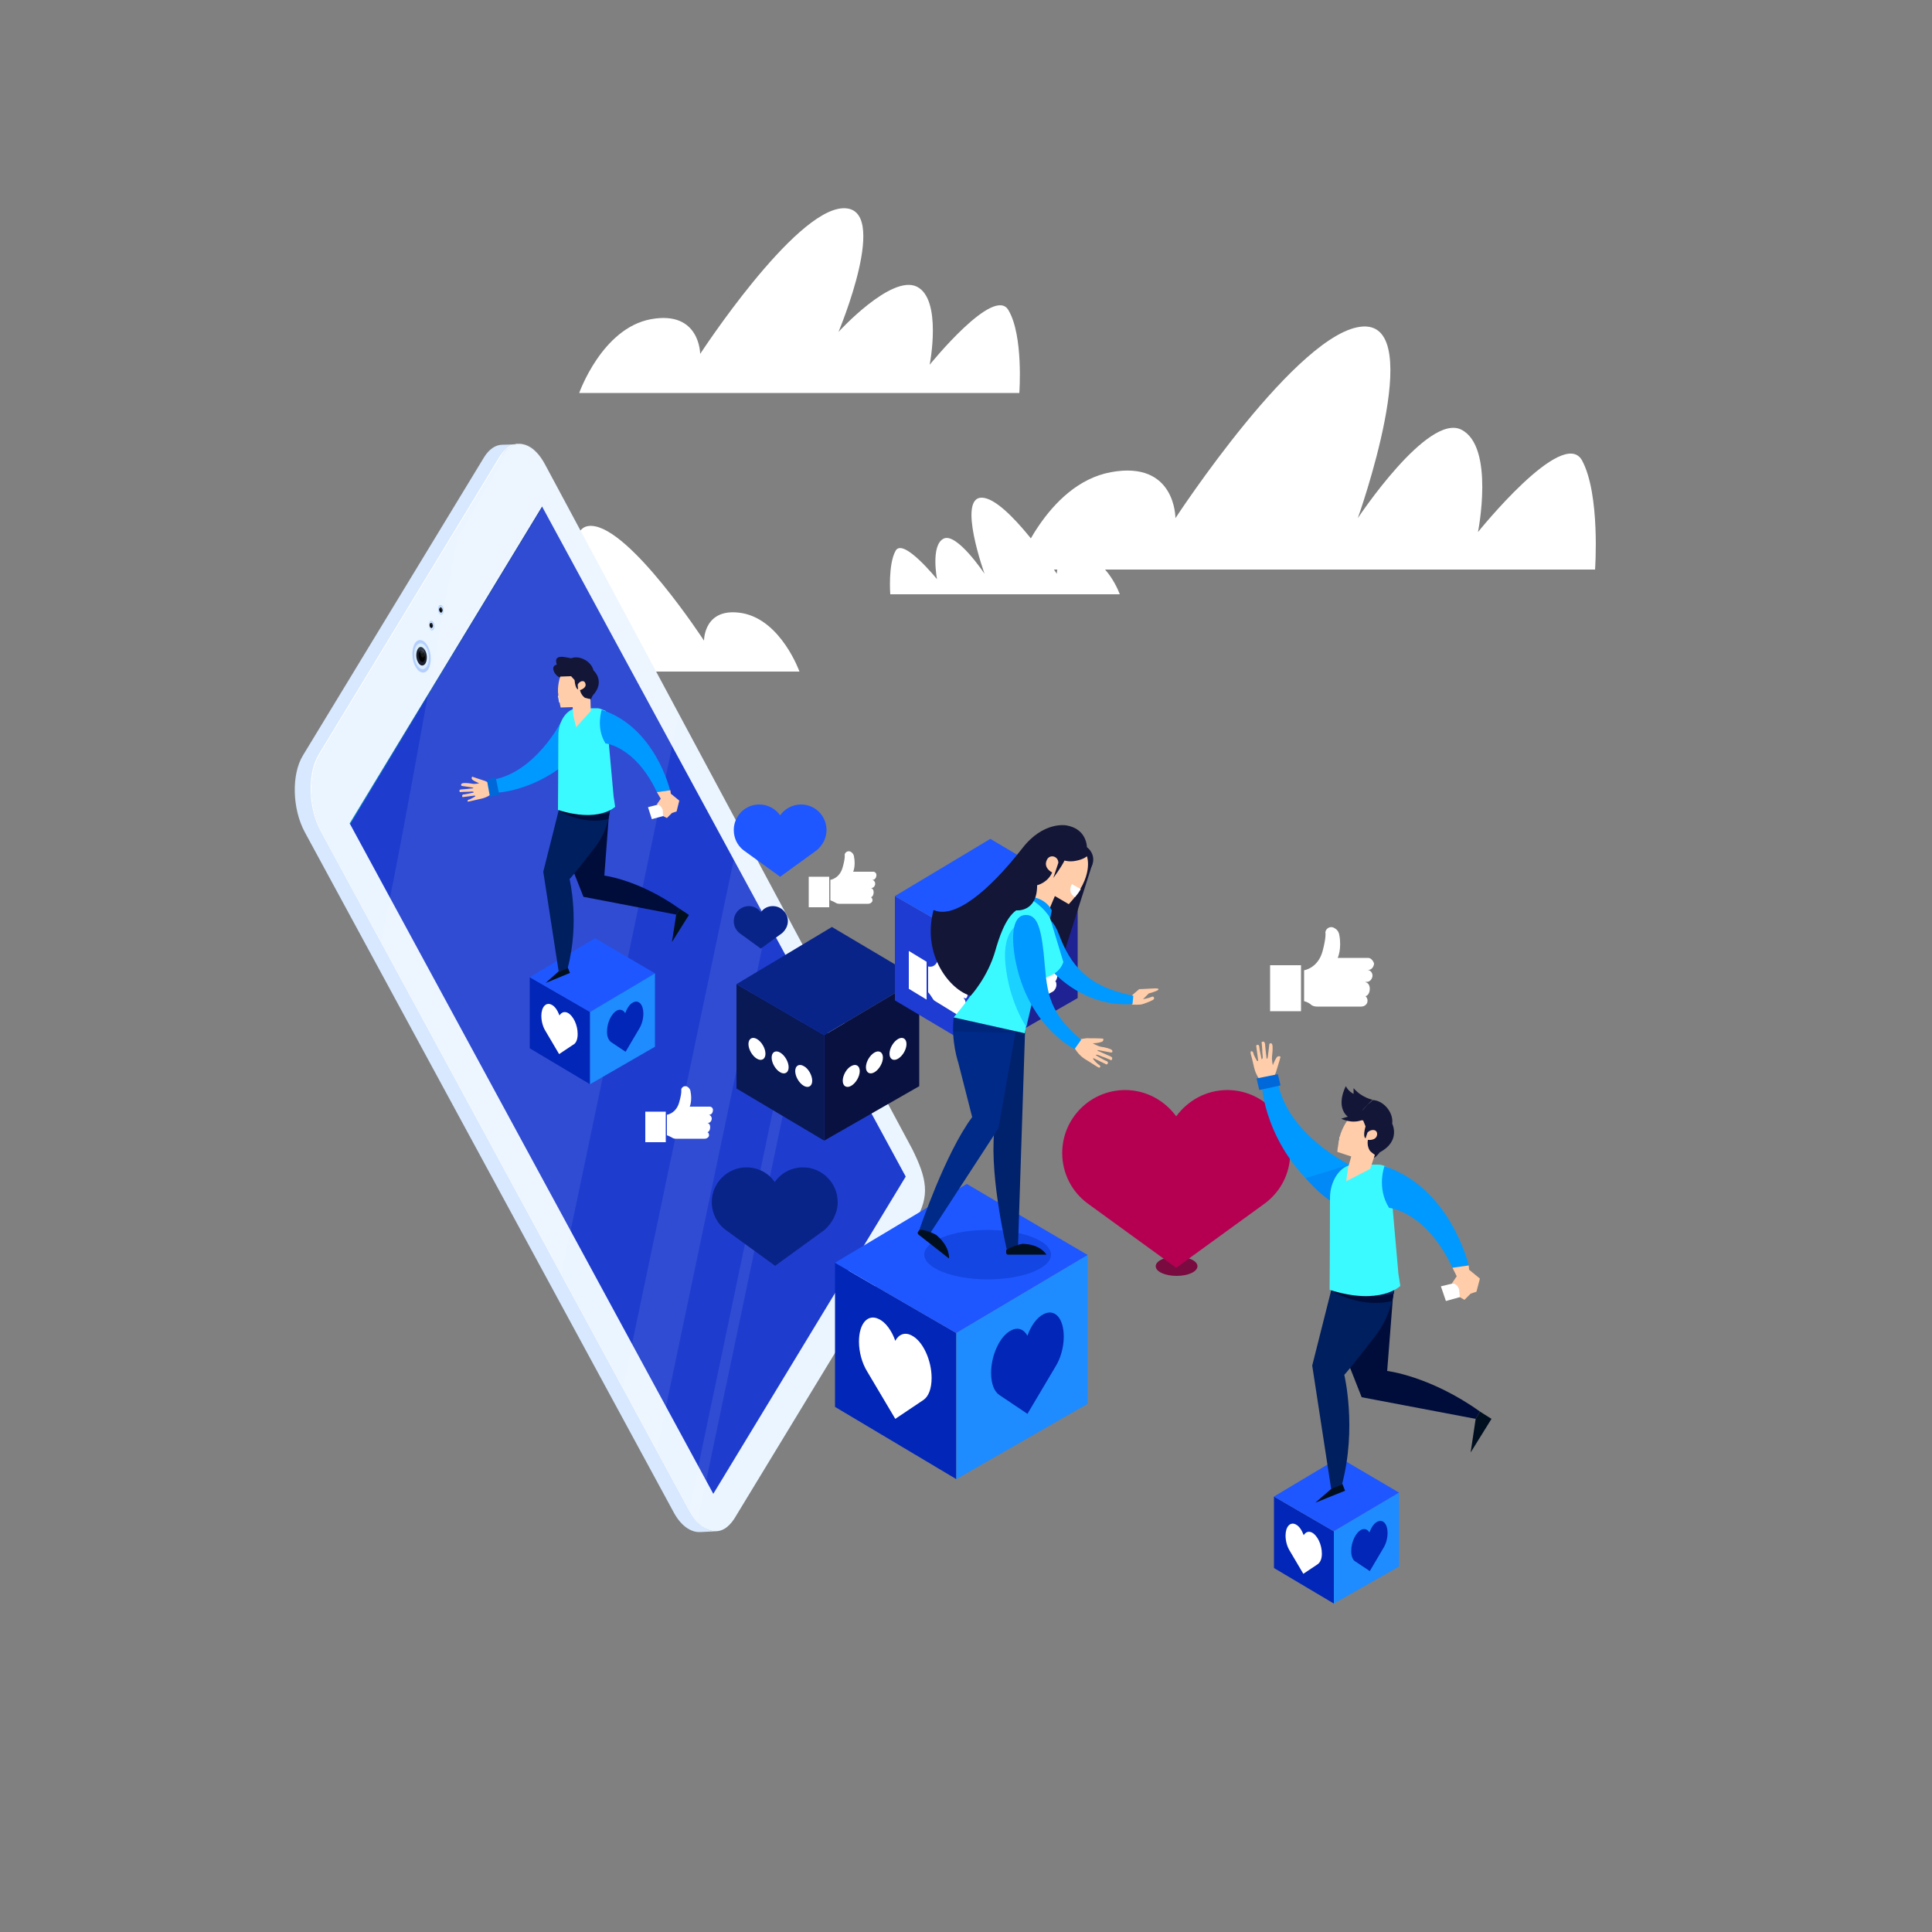 <?xml version="1.0" encoding="utf-8"?>
<!-- Generator: Adobe Illustrator 24.1.1, SVG Export Plug-In . SVG Version: 6.00 Build 0)  -->
<svg version="1.1" id="Layer_1" xmlns="http://www.w3.org/2000/svg" xmlns:xlink="http://www.w3.org/1999/xlink" x="0px" y="0px"
	 viewBox="0 0 500 500" style="enable-background:new 0 0 500 500;" xml:space="preserve">
<rect x="0" y="0" width="500" height="500" fill="#808080" stroke="none"/>
<style type="text/css">
	.st0{display:none;}
	.st1{display:inline;fill:#4C3387;}
	.st2{display:inline;}
	.st3{fill:#2D2E92;}
	.st4{fill:#FFFFFF;}
	.st5{fill:#00B58C;}
	.st6{fill:#1C6095;}
	.st7{fill:#00D393;}
	.st8{fill:#007B75;}
	.st9{fill:#007A70;}
	.st10{fill:#006568;}
	.st11{fill:#003C3F;}
	.st12{display:none;fill:#00817D;}
	.st13{display:none;fill:#00B58C;}
	.st14{fill:#D7E8FF;}
	.st15{fill:#D8F1FF;}
	.st16{fill:#EBF5FF;}
	.st17{fill:#1E3DCF;}
	.st18{opacity:8.000000e-02;fill:#FFFFFF;enable-background:new    ;}
	.st19{opacity:0.47;fill:url(#SVGID_1_);enable-background:new    ;}
	.st20{fill:#B5D0FF;}
	.st21{fill:#DAEEFF;}
	.st22{fill:#1D2131;}
	.st23{fill:#010200;}
	.st24{opacity:0.1;}
	.st25{fill:#1E57FF;}
	.st26{fill:#092489;}
	.st27{fill:#7A0B40;}
	.st28{fill:#B50052;}
	.st29{fill:#091956;}
	.st30{fill:#091140;}
	.st31{fill:#1E3BD2;}
	.st32{fill:#1E2293;}
	.st33{fill:#0226B7;}
	.st34{fill:#1E8BFF;}
	.st35{fill:#000F1F;}
	.st36{fill:#000D3A;}
	.st37{fill:#001467;}
	.st38{fill:#001F5E;}
	.st39{fill:#002460;}
	.st40{fill:#0099FF;}
	.st41{fill:#0089F7;}
	.st42{fill:#FFCDA9;}
	.st43{fill:#0068D9;}
	.st44{fill:#3BFAFF;}
	.st45{fill:#131637;}
	.st46{fill:#1446E3;}
	.st47{fill:#00216C;}
	.st48{fill:#002A88;}
	.st49{opacity:0.44;fill:#00216C;enable-background:new    ;}
	.st50{fill:#1AD1FF;}
</style>
<g id="Layer_2_1_" class="st0">
	<rect x="-3.1" class="st1" width="516.3" height="500"/>
</g>
<g id="Layer_1_1_">
	<g id="Layer_30_1_" class="st0">
		<g id="Layer_8" class="st2">
			<path class="st3" d="M119.2,156.8c0,0-0.6-144.9,84.1-95.4c34.2,20,46,61.5,100,49.3c74.6-16.8,137.8-48.6,143.3,18.2
				c4.6,55.3-25.9,114.3-40.4,158.1c-10.7,32.5-13.1,31.8,27.2,73.8c26,27.1,18.6,54.7-32.8,40c-64.3-18.3-97.1-13.7-166.2,1.6
				c-74.2,16.3-118.1,12.1-138.5-3.7c-55.4-42.7,18.3-158.2,18.3-158.2l-13.5-44.2"/>
		</g>
	</g>
	<g id="Layer_29_1_">
		<g id="Layer_7">
			<path class="st4" d="M412.8,147.4H262.9c0,0,7.8-22.1,24.6-25.2c16.8-3.1,16.7,11.9,16.7,11.9s31.9-48.8,48.6-49.6
				c16.6-0.8-1.4,49.6-1.4,49.6s18.1-27.3,26.8-22.9s4.3,26.5,4.3,26.5s21.9-27.3,26.9-18.6C414.2,127.9,412.8,147.4,412.8,147.4z"
				/>
		</g>
	</g>
	<g id="Layer_28_1_">
		<g id="Layer_6">
			<path class="st4" d="M263.8,101.7H149.9c0,0,5.9-16.8,18.6-19.1c12.7-2.3,12.7,9,12.7,9s24.2-37.1,36.9-37.7
				c12.6-0.6-1.1,32-1.1,32s13.7-15,20.3-11.7s3.3,20.2,3.3,20.2s16.7-20.7,20.4-14.1C264.9,86.9,263.8,101.7,263.8,101.7z"/>
		</g>
	</g>
	<g id="Layer_27_1_">
		<g id="Layer_5">
			<path class="st4" d="M117.1,173.8h89.8c0,0-4.7-13.2-14.7-15.1c-10.1-1.8-10,7.1-10,7.1s-19.1-29.3-29.1-29.7
				c-10-0.5,0.9,29.7,0.9,29.7s-10.8-16.4-16.1-13.7c-5.2,2.6-2.6,15.9-2.6,15.9s-13.1-16.3-16.1-11.1
				C116.2,162,117.1,173.8,117.1,173.8z"/>
		</g>
	</g>
	<g id="Layer_26_1_">
		<g id="Layer_4">
			<path class="st4" d="M230.4,153.8h59.4c0,0-3.1-8.8-9.7-10c-6.7-1.2-6.6,4.7-6.6,4.7s-12.7-19.4-19.3-19.7s0.6,19.7,0.6,19.7
				s-7.2-10.8-10.6-9.1c-3.4,1.7-1.7,10.5-1.7,10.5s-8.7-10.8-10.7-7.4C229.8,146,230.4,153.8,230.4,153.8z"/>
		</g>
	</g>
	<g id="Layer_25_1_">
		<g id="Layer_3">
		</g>
	</g>
	<g id="Layer_24_1_">
		<g id="Layer_32">
			<g id="Layer_9">
			</g>
		</g>
	</g>
	<g id="Layer_22_1_">
		<g id="Layer_30">
			<g>
				<rect x="328.7" y="249.8" class="st4" width="8" height="11.9"/>
				<path class="st4" d="M354.1,247.9h-2.2h-1.6h-4.1c0,0,1.1-2.3,0.4-6c-0.2-1-0.8-1.5-1.4-1.8c-1-0.5-2.1,0.2-2.2,1.2
					c0,0,0.3,1-0.7,4.8c-1.2,4.5-4.8,5-4.8,5v8c0.8,0.2,1.5,0.6,1.9,1c0.4,0.3,1,0.4,1.5,0.4h7.6h1.7h2.1c0.8,0,1.6-0.6,1.6-1.4l0,0
					c0.1-0.6-0.3-1.1-0.5-1.3c0-0.1,0-0.2,0-0.4v0.4c0.6-0.1,1.1-0.9,1.1-1.9l0,0c0-1-0.5-1.6-1.1-1.7v-0.1h0.4
					c0.8,0,1.4-0.9,1.4-1.6l0,0c0-0.8-0.6-1.5-1.4-1.5h0.4c0.8,0,1.4-0.9,1.4-1.7l0,0C355.4,248.7,354.8,247.9,354.1,247.9z"/>
			</g>
		</g>
	</g>
	<g id="Layer_21_1_" class="st0">
		<g id="Layer_29" class="st2">
			<path class="st5" d="M358.4,367.7h-66.5c0,0,3.4-9.8,10.9-11.2c7.4-1.4,7.4,5.3,7.4,5.3s14.1-21.6,21.5-22s-0.6,22-0.6,22
				s8-12.1,11.9-10.2s1.9,11.8,1.9,11.8s9.7-12.1,11.9-8.2C359,359,358.4,367.7,358.4,367.7z"/>
		</g>
	</g>
	<g id="Layer_20_1_" class="st0">
		<g id="Layer_28" class="st2">
			<path class="st6" d="M320.9,391.4h36.9c0,0-1.9-5.4-6-6.2c-4.1-0.8-4.1,2.9-4.1,2.9s-7.9-12-11.9-12.2
				c-4.1-0.2,0.4,12.2,0.4,12.2s-4.5-6.7-6.6-5.6s-1.1,6.5-1.1,6.5s-5.4-6.7-6.6-4.6C320.6,386.6,320.9,391.4,320.9,391.4z"/>
		</g>
	</g>
	<g id="Layer_19_1_" class="st0">
		<g id="Layer_27" class="st2">
			<g>
				<g>
					<path class="st5" d="M384.2,383.3c0,0-15.4-11.6-4.2-28.7l2.2,3.9l-0.2-8.1l2.4,3.9l-1.1-6.2l5.6-10.7l2.1,4.3l-0.4-7.7
						c0,0,4.6-7,12.7-10.1s8-8.1,8-8.1s4.6,8,0.9,20.5l-9.4,4.3l9.9-0.4l-0.5,6.7l-8.3,2.1l8.3,0.5l-0.2,3.1l-5,0.1l5.2,2.7l0.1,1.1
						l-2.7-0.5l2.2,1.5l-0.8,1.6l-5.1,2.2l3.5,0.9l-3.9,9.5l-10.2,3.2l9.9-1.4C405,373.5,398.4,384.2,384.2,383.3z"/>
					<path class="st7" d="M396.3,328c0.6-0.1,1.2-0.3,1.8-0.4c5-1.1,10.4-1.5,15.5-2.8c-0.4-5.7-2.3-9-2.3-9s0.1,5-8,8.1
						C400.5,325,398.2,326.5,396.3,328z"/>
					<path class="st7" d="M392.2,338.3c4.5,0.3,9,0.7,13.5,0.9l6.5-3c0.6-2.1,1-4.1,1.3-6c-3.9,0.8-7.9,1.3-11.9,2.1
						c-3.7,0.7-7.3,1.7-10.8,2.9l0.1,2.9C391.3,338.3,391.7,338.3,392.2,338.3z"/>
					<path class="st7" d="M387.9,362.9c4.6,1.5,9.2,2.7,13.8,4.4c1.3,0.5,3,1.1,4.7,1.8l1.1-2.6c-8.4-3.8-16.3-8.3-25.3-10.4v2.4
						l-1.6-2.8c-0.4-0.1-0.8-0.2-1.2-0.2c-0.6,1-1.1,2-1.5,2.9C381,360.3,384.5,361.8,387.9,362.9z"/>
					<path class="st7" d="M382.9,369.3c-2.2-1.4-4.4-2.9-6.9-3.7c-0.1,0.8-0.1,1.7,0,2.4c3.4,3.4,8.1,5.4,12.4,7.5
						c3.1,1.5,6.1,3.3,9.2,4.7c0.4-0.2,0.8-0.5,1.2-0.8c-0.9-0.3-1.7-0.6-2.2-0.9C391.6,376.2,387.5,372.4,382.9,369.3z"/>
					<path class="st7" d="M395.6,370.8c-0.8-0.3-1.6-0.5-2.5-0.8c1.3,1,2.7,1.9,4.1,2.7c0.6,0.3,1.1,0.6,1.7,0.9l2.5-0.8
						C399.5,372.1,397.5,371.5,395.6,370.8z"/>
					<path class="st7" d="M389.3,347.7c6.6,1.4,13.1,2.8,19.5,4.7c0.2,0.1,0.4,0.1,0.6,0.2h2.5l0.2-3.1l-8.3-0.5l8.3-2.1l0.1-1.9
						c-7-0.2-14-0.8-21-1.3c-1.9-0.1-3.7-0.2-5.6-0.3l-1.7,3.3C385.7,347,387.5,347.3,389.3,347.7z"/>
					<path class="st7" d="M385.8,380.4c-2.4-1.2-4.9-2.4-7.2-3.7c2.4,4.2,5.6,6.6,5.6,6.6c2.3,0.2,4.4,0,6.4-0.4
						C389,382,387.4,381.2,385.8,380.4z"/>
					<path class="st7" d="M394.1,354.2c0.8,0.3,1.6,0.7,2.4,1c3.7,1.6,7.3,3.4,10.9,5.2l3.3-1.4l0.1-0.1c-4.8-1.6-9.4-2.9-9.9-3
						C398.8,355.3,396.5,354.8,394.1,354.2z"/>
					<path class="st7" d="M404.4,374.3c-0.2-0.1-0.3-0.1-0.4-0.2c-0.2-0.1-0.5-0.2-0.7-0.3l-3.3,0.5c1.2,0.5,2.4,0.9,3.6,1.1
						C403.9,374.9,404.2,374.6,404.4,374.3z"/>
					<path class="st8" d="M408.6,333.9c-0.2-0.5-0.6-0.7-1.1-0.6c-0.8,0.2-1.7,0.5-2.5,0.7c0.8-1.1,1.7-2.2,2.5-3.4
						c0.4-0.5,0.4-1.2-0.1-1.6c-0.4-0.4-1.3-0.4-1.6,0.1c-2.3,3.1-4.6,6.2-6.7,9.5c-0.9-2.4-1.4-5-1.4-7.6c0-1.1-1.7-1-1.7,0.1
						c0,3.2,0.7,6.4,2,9.3c-1.2,2.1-2.4,4.3-3.3,6.6c-0.3,0.9-0.7,1.8-1,2.7l0,0c-0.1-0.1-0.1-0.2-0.2-0.2c0,0,0,0-0.1-0.1
						c0,0,0,0,0-0.1c-0.1-0.2-0.2-0.3-0.4-0.5c-0.5-0.7-0.9-1.4-1.3-2.1c-0.2-0.4-0.8-0.5-1.2-0.3c-0.4,0.3-0.5,0.8-0.3,1.2
						c0.7,1.5,1.7,2.8,2.9,4c-0.5,1.8-1,3.6-1.5,5.5c-0.9,3.3-1.8,6.6-2.9,9.8c-1.3,3.7-2.8,7.4-4.5,10.9c-0.6,1.3,1.4,2.4,2,1.1
						c1.3-2.7,2.5-5.5,3.6-8.4c4.5-2.5,9.1-5,13.6-7.6c1-0.5,0.1-2-0.9-1.5c-3.9,2.2-7.9,4.4-11.8,6.6c1-2.9,1.9-5.8,2.7-8.8
						c0.1-0.2,0.1-0.5,0.2-0.7c1.2-0.6,2.4-1.2,3.6-1.8c0.4-0.2,0.5-0.8,0.3-1.2c-0.3-0.4-0.8-0.5-1.2-0.3c-0.7,0.4-1.4,0.7-2.1,1.1
						c0.6-2.3,1.2-4.6,2-6.8c1.1-3.2,2.7-6.3,4.5-9.2c0.8-1.3,1.7-2.7,2.6-4c1.5-0.4,3.1-0.9,4.6-1.3
						C408.5,334.8,408.8,334.3,408.6,333.9z"/>
				</g>
				<g>
					<path class="st9" d="M385.3,383.8c0,0-6.8-12.4,5.9-20.5l0.3,3.3l2.4-5.4l0.4,3.3l1.1-4.5l7-5.5l0.1,3.5l2.1-5.3
						c0,0,5.2-3.3,11.5-2.9s7.8-3,7.8-3s0.7,6.7-5.6,13.9h-7.6l6.7,2.7l-2.3,4.4l-6.2-1.1l5.4,2.9l-1.1,2l-3.4-1.5l2.6,3.4l-0.3,0.8
						l-1.6-1.2l1,1.7l-1,0.8l-4.1-0.1l2,1.7l-5.5,5.2l-7.8-1l7,2.1C402.1,383.5,394.4,388.7,385.3,383.8z"/>
					<path class="st10" d="M410.1,350.5c0.4,0.1,0.9,0.2,1.3,0.3c3.7,0.8,7.4,2.2,11.2,2.9c1.5-3.9,1.2-6.7,1.2-6.7s-1.4,3.4-7.8,3
						C413.9,349.8,411.9,350.1,410.1,350.5z"/>
					<path class="st10" d="M404.2,356.2c2.9,1.6,5.8,3.2,8.7,4.7h5.2c1.1-1.2,1.9-2.4,2.7-3.6c-2.9-0.6-5.7-1.5-8.5-2.2
						c-2.7-0.6-5.4-1.1-8.1-1.3l-0.8,2C403.7,355.9,404,356,404.2,356.2z"/>
					<path class="st10" d="M393.9,371.2c2.6,2.4,5.4,4.6,7.9,7.1c0.7,0.7,1.7,1.6,2.6,2.7l1.5-1.4c-4.4-5.1-8.4-10.5-13.7-14.7
						l-0.7,1.6l-0.2-2.3c-0.2-0.2-0.5-0.3-0.7-0.5c-0.7,0.5-1.3,1-1.9,1.5C390.1,367.5,392,369.5,393.9,371.2z"/>
					<path class="st10" d="M388.6,374c-1-1.6-2.1-3.3-3.5-4.6c-0.3,0.5-0.5,1.1-0.8,1.6c1.3,3.3,3.7,6.1,6,8.8c1.6,2,3.1,4.1,4.7,6
						c0.4,0,0.7-0.1,1-0.1c-0.5-0.5-0.9-0.9-1.2-1.3C392.4,381.3,390.7,377.4,388.6,374z"/>
					<path class="st10" d="M396.6,378.9c-0.5-0.4-0.9-0.9-1.4-1.3c0.6,1,1.2,2.1,1.9,3.1c0.3,0.4,0.5,0.8,0.8,1.1l1.9,0.2
						C398.8,381,397.7,379.9,396.6,378.9z"/>
					<path class="st10" d="M399.5,361.5c4,2.9,7.9,5.8,11.6,9.1c0.1,0.1,0.2,0.2,0.4,0.3l1.7,0.7l1.1-2l-5.4-2.9l6.2,1.1l0.7-1.2
						c-4.6-2.3-9.1-4.8-13.7-7.3c-1.2-0.7-2.4-1.3-3.6-1.9l-2.2,1.7C397.3,360,398.4,360.7,399.5,361.5z"/>
					<path class="st10" d="M387.2,382.3c-1.3-1.5-2.5-3.1-3.7-4.7c0.3,3.5,1.7,6.1,1.7,6.1c1.5,0.8,3,1.3,4.4,1.7
						C388.8,384.4,388,383.3,387.2,382.3z"/>
					<path class="st10" d="M400.7,367.4c0.4,0.5,0.9,0.9,1.3,1.4c2,2.2,3.8,4.5,5.7,6.8l2.7,0.1l0.1-0.1c-2.7-2.5-5.4-4.8-5.7-5
						C403.5,369.5,402.1,368.4,400.7,367.4z"/>
					<path class="st10" d="M401.5,383.9c-0.1-0.1-0.2-0.2-0.2-0.3c-0.1-0.2-0.3-0.3-0.4-0.5l-2.3-0.7c0.6,0.7,1.3,1.3,2.1,1.9
						C401,384.2,401.3,384,401.5,383.9z"/>
					<path class="st11" d="M417.3,354.6c-0.2-0.4-0.7-0.7-1.1-0.5c-2.5,1.4-5,2.7-7.3,4.3c0.1-1.9,0.6-3.8,1.4-5.5
						c0.3-0.7-0.8-1.2-1.2-0.5c-1,2.2-1.5,4.5-1.5,6.8c-1.5,1-2.9,2.2-4.2,3.4c-0.5,0.5-1,1-1.4,1.5l0,0c0-0.1,0-0.1-0.1-0.2
						c0,0,0,0,0-0.1c0,0,0,0,0-0.1s-0.1-0.3-0.1-0.4c-0.1-0.6-0.2-1.2-0.2-1.8c0-0.3-0.4-0.6-0.7-0.5c-0.4,0.1-0.6,0.4-0.5,0.7
						c0,1.2,0.3,2.4,0.7,3.5c-0.9,1-1.8,2.1-2.7,3.2c-1.6,2-3.2,3.9-4.9,5.7c-2,2.1-4.1,4.1-6.3,5.9c-0.8,0.7,0.2,2,1,1.3
						c1.7-1.4,3.3-2.9,4.9-4.5c3.8-0.3,7.6-0.6,11.4-0.9c0.8-0.1,0.6-1.3-0.2-1.3c-3.3,0.3-6.6,0.5-9.9,0.8c1.6-1.6,3.1-3.3,4.5-5
						c0.1-0.1,0.2-0.3,0.3-0.4c1,0,2-0.1,3-0.1c0.3,0,0.6-0.4,0.5-0.7c-0.1-0.4-0.4-0.6-0.7-0.5c-0.6,0-1.1,0.1-1.7,0.1
						c1.1-1.3,2.2-2.7,3.4-3.9c1.7-1.8,3.7-3.4,5.8-4.8c1-0.6,2-1.3,3-1.8c1.2,0.2,2.3,0.4,3.5,0.5c0.3,0.1,0.7-0.2,0.7-0.6
						s-0.2-0.7-0.6-0.7c-0.6-0.1-1.2-0.2-1.9-0.3c0.9-0.5,1.8-1,2.7-1.5C417.3,355.5,417.5,355,417.3,354.6z"/>
				</g>
			</g>
		</g>
	</g>
	<g id="Layer_18_1_" class="st0">
		<g id="Layer_26" class="st2">
			<g>
				<path class="st9" d="M160.7,356.3c0,0,2.8-11.5-9.2-15.2l0.5,2.7l-3.1-3.9l0.4,2.8l-1.9-3.4l-6.9-2.9l0.7,2.9l-2.8-3.8
					c0,0-4.9-1.5-9.9,0.2s-6.9-0.7-6.9-0.7s0.9,5.6,7.6,10l6.1-1.7l-4.8,3.7l2.8,3l4.8-2.2l-3.7,3.5l1.3,1.4l2.4-1.9l-1.4,3.3
					l0.4,0.5l1.1-1.3l-0.4,1.6l1,0.4l3.3-1l-1.3,1.8l5.6,3l6.1-2.5l-5.2,3.2C147.1,359.8,154.4,362.3,160.7,356.3z"/>
				<path class="st10" d="M133.4,334.9c-0.3,0.2-0.7,0.3-1,0.5c-2.8,1.4-5.5,3.4-8.4,4.8c-2-2.8-2.4-5.1-2.4-5.1s1.9,2.4,6.9,0.7
					C130.2,335.1,131.9,334.9,133.4,334.9z"/>
				<path class="st10" d="M139.4,338.2c-2,1.9-4,3.8-6,5.7l-4.2,1.1c-1.1-0.8-2.1-1.5-2.9-2.3c2.2-1.1,4.3-2.5,6.4-3.7
					c2-1.1,4.1-2.1,6.3-2.9l1.1,1.4C139.8,337.8,139.6,338,139.4,338.2z"/>
				<path class="st10" d="M151,348.1c-1.6,2.5-3.3,4.9-4.8,7.5c-0.4,0.7-1,1.7-1.5,2.7l-1.5-0.8c2.5-5.1,4.5-10.3,7.9-14.8l0.9,1.2
					l-0.3-1.9c0.2-0.2,0.3-0.4,0.5-0.6c0.7,0.2,1.3,0.5,1.9,0.8C153.3,344.2,152.2,346.3,151,348.1z"/>
				<path class="st10" d="M155.9,349.2c0.5-1.5,1-3.1,1.8-4.5c0.4,0.4,0.7,0.8,1,1.2c-0.3,3-1.7,5.7-2.9,8.4c-0.9,1.9-1.6,4-2.5,5.8
					c-0.3,0.1-0.6,0.1-0.9,0.1c0.3-0.5,0.5-0.9,0.7-1.3C154.5,355.9,154.9,352.4,155.9,349.2z"/>
				<path class="st10" d="M150.5,354.9c0.3-0.4,0.6-0.9,0.9-1.3c-0.3,1-0.5,1.9-0.9,2.9c-0.1,0.4-0.3,0.7-0.4,1.1l-1.5,0.6
					C149.2,357,149.8,355.9,150.5,354.9z"/>
				<path class="st10" d="M144.4,341.5c-2.6,3.2-5.1,6.5-7.4,9.9c-0.1,0.1-0.1,0.2-0.2,0.3l-1.2,0.9l-1.3-1.4l3.7-3.5l-4.8,2.2
					l-0.8-0.8c3.2-2.9,6.3-5.9,9.5-8.9c0.8-0.8,1.7-1.5,2.5-2.3l2.1,0.9C145.8,339.8,145.1,340.6,144.4,341.5z"/>
				<path class="st10" d="M158.9,355.6c0.7-1.5,1.4-3,1.9-4.6c0.5,2.9-0.1,5.3-0.1,5.3c-1,1-2.1,1.7-3.2,2.3
					C158,357.6,158.4,356.6,158.9,355.6z"/>
				<path class="st10" d="M144.7,346.5c-0.3,0.5-0.5,0.9-0.7,1.4c-1.1,2.2-2.1,4.5-3.1,6.7l-2.1,0.6h-0.1c1.7-2.6,3.3-5,3.5-5.3
					C142.9,348.8,143.8,347.6,144.7,346.5z"/>
				<path class="st10" d="M147.7,360c0-0.1,0.1-0.2,0.1-0.3c0.1-0.2,0.1-0.3,0.2-0.5l1.7-1.1c-0.4,0.7-0.8,1.3-1.3,2
					C148.1,360.1,147.9,360,147.7,360z"/>
				<path class="st11" d="M128.5,339.7c0-0.3,0.4-0.7,0.8-0.6c2.3,0.6,4.6,1.1,6.9,1.8c-0.5-1.5-1.3-2.9-2.3-4.1
					c-0.4-0.5,0.4-1.2,0.8-0.6c1.3,1.5,2.2,3.3,2.7,5.2c1.4,0.5,2.8,1.1,4.2,1.8c0.5,0.3,1,0.6,1.5,0.9l0,0c0-0.1,0-0.1,0-0.2
					c0,0,0,0,0-0.1l0,0c0-0.1,0-0.2,0-0.4c0-0.5-0.1-1-0.2-1.5c-0.1-0.3,0.2-0.6,0.5-0.6s0.5,0.2,0.6,0.5c0.2,1,0.3,2,0.2,3
					c1,0.6,1.9,1.3,2.8,2c1.7,1.2,3.4,2.4,5.2,3.5c2.1,1.3,4.2,2.4,6.4,3.4c0.8,0.4,0.3,1.7-0.5,1.3c-1.7-0.8-3.3-1.6-4.9-2.6
					c-3.1,0.6-6.3,1.2-9.4,1.8c-0.7,0.1-0.8-0.9-0.1-1.1c2.7-0.5,5.4-1,8.2-1.5c-1.6-1-3.2-2-4.7-3.1c-0.1-0.1-0.3-0.2-0.4-0.3
					c-0.8,0.2-1.6,0.4-2.4,0.5c-0.3,0.1-0.6-0.2-0.6-0.5s0.2-0.5,0.5-0.6c0.5-0.1,0.9-0.2,1.4-0.3c-1.2-0.9-2.4-1.7-3.6-2.4
					c-1.8-1.1-3.8-1.9-5.7-2.6c-0.9-0.3-1.9-0.6-2.8-0.8c-0.9,0.4-1.8,0.8-2.7,1.2c-0.3,0.1-0.6,0-0.7-0.3c-0.1-0.3,0-0.6,0.3-0.7
					c0.5-0.2,1-0.4,1.4-0.6c-0.8-0.2-1.7-0.4-2.5-0.6C128.7,340.5,128.4,340.2,128.5,339.7z"/>
			</g>
		</g>
	</g>
	<g id="Layer_17_1_">
		<g id="Layer_25">
			<g>
				<path class="st12" d="M283.4,406.4H240c0,0,2.3-6.4,7.1-7.3c4.9-0.9,4.8,3.4,4.8,3.4s9.2-14.1,14.1-14.4
					c4.8-0.2-0.4,14.4-0.4,14.4s5.2-7.9,7.8-6.6c2.5,1.3,1.3,7.7,1.3,7.7s6.4-7.9,7.8-5.4C283.8,400.7,283.4,406.4,283.4,406.4z"/>
				<path class="st13" d="M280.9,307.5h-33.3c0,0,1.7-4.9,5.5-5.6c3.7-0.7,3.7,2.6,3.7,2.6s7.1-10.8,10.8-11c3.7-0.2-0.3,11-0.3,11
					s4-6.1,6-5.1c1.9,1,1,5.9,1,5.9s4.9-6.1,6-4.1C281.2,303.1,280.9,307.5,280.9,307.5z"/>
				<path class="st13" d="M259.2,408.3h-49.7c0,0,2.6-7.3,8.1-8.3c5.6-1,5.5,3.9,5.5,3.9s10.6-16.2,16.1-16.4
					c5.5-0.3-0.5,16.4-0.5,16.4s6-9,8.9-7.6s1.4,8.8,1.4,8.8s7.3-9,8.9-6.2C259.7,401.8,259.2,408.3,259.2,408.3z"/>
				<path class="st13" d="M187.8,420.7h-38.1c0,0,2-5.6,6.2-6.4c4.3-0.8,4.3,3,4.3,3s8.1-12.4,12.3-12.6s-0.4,12.6-0.4,12.6
					s4.6-6.9,6.8-5.8s1.1,6.7,1.1,6.7s5.6-6.9,6.8-4.7C188.1,415.7,187.8,420.7,187.8,420.7z"/>
				<g class="st0">
					<g class="st2">
						<path class="st5" d="M175.4,378.7c0,0-0.7-22.3-24.4-23l2.3,4.7l-7.6-5.5l2.1,4.8l-5.2-5.2l-13.9-1.8l2.7,4.9l-7.1-5.4
							c0,0-9.6-0.3-17.9,5.4c-8.3,5.7-12.9,2.2-12.9,2.2s4.5,9.7,18.8,14.4l10.3-6.1l-7,9.1l6.7,4l7.5-6.5l-5,8.2l3.1,1.8l3.4-4.7
							l-0.9,6.7l1,0.8l1.3-2.9v3.1l2,0.3l5.4-3.4l-1.4,3.9l11.6,2.6l9.8-7.6l-7.9,8.5C152.4,391.9,166.9,392.8,175.4,378.7z"/>
						<path class="st7" d="M115,353.5c-0.5,0.5-1,0.9-1.6,1.4c-4.4,4-8.3,8.9-12.9,12.9c-5.1-4.1-7-8.1-7-8.1s4.7,3.4,12.9-2.2
							C109.2,355.5,112.2,354.3,115,353.5z"/>
						<path class="st7" d="M127.5,356.5c-2.7,4.5-5.3,9-8.1,13.4l-7.1,4.2c-2.4-0.8-4.6-1.7-6.5-2.8c3.4-3.2,6.5-6.7,9.8-9.9
							c3.2-3,6.5-5.8,10-8.4l2.7,2.1C128,355.6,127.7,356,127.5,356.5z"/>
						<path class="st7" d="M153.6,368.7c-1.7,5.3-3.6,10.5-5,16c-0.4,1.6-1,3.6-1.4,5.7l-3.2-0.7c1.9-10.4,2.9-21,6.8-30.9l2.3,1.7
							l-1.6-3.3c0.2-0.4,0.4-0.9,0.6-1.3c1.3,0.1,2.6,0.2,3.8,0.5C155.8,360.4,154.8,364.7,153.6,368.7z"/>
						<path class="st7" d="M163,368.2c0.1-3,0.2-6.1,1.1-9c0.8,0.5,1.6,1,2.3,1.6c0.9,5.5-0.2,11.2-1.1,16.7c-0.6,4-0.9,8-1.6,11.9
							c-0.5,0.2-1,0.5-1.5,0.7c0.3-1.1,0.5-2,0.6-2.7C163.8,381,162.9,374.5,163,368.2z"/>
						<path class="st7" d="M156.1,381.2c0.3-1,0.6-1.9,0.9-2.9c0,1.9,0,3.8-0.1,5.7c-0.1,0.7-0.1,1.5-0.2,2.2l-2.4,1.8
							C154.7,385.8,155.4,383.5,156.1,381.2z"/>
						<path class="st7" d="M138.3,359.9c-3.1,7.1-6.1,14.3-8.4,21.7c-0.1,0.2-0.2,0.5-0.2,0.7l-1.7,2.3l-3.1-1.8l5-8.2l-7.5,6.5
							l-1.9-1.1c4.4-6.8,8.5-13.8,12.7-20.8c1.1-1.8,2.3-3.7,3.4-5.5l4.3,0.6C140,356.1,139.1,358,138.3,359.9z"/>
						<path class="st7" d="M171.6,378.3c0.5-3.1,1-6.2,1.2-9.3c2.4,5.1,2.5,9.7,2.5,9.7c-1.4,2.3-3,4.2-4.6,5.8
							C171.1,382.4,171.3,380.3,171.6,378.3z"/>
						<path class="st7" d="M141.3,368.9c-0.2,1-0.4,2-0.6,2.9c-0.9,4.6-1.6,9.2-2.3,13.8l-3.6,2.2h-0.2c1.7-5.6,3.5-10.8,3.7-11.3
							C139.2,374,140.2,371.4,141.3,368.9z"/>
						<path class="st7" d="M153.5,391.9c0-0.2,0.1-0.4,0.1-0.6c0.1-0.3,0.1-0.6,0.2-0.9l2.6-2.8c-0.3,1.4-0.7,2.8-1.3,4.2
							C154.4,391.9,153.9,391.9,153.5,391.9z"/>
						<path class="st8" d="M112.3,369.1c-0.3-0.5-0.3-1,0.2-1.4c0.8-0.6,1.5-1.3,2.3-1.9c-1.6,0-3.2,0.1-4.8,0.1
							c-0.7,0-1.4-0.4-1.5-1.1s0.4-1.5,1.1-1.5c4.5-0.2,9-0.3,13.4-0.1c-1.7-2.5-3.8-4.6-6.3-6.4c-1.1-0.7,0.2-2.3,1.2-1.6
							c3.1,2.1,5.6,4.9,7.5,8.1c2.8,0.2,5.7,0.6,8.4,1.2c1.1,0.2,2.1,0.5,3.2,0.9c0,0,0,0,0-0.1s-0.1-0.2-0.1-0.4v-0.1
							c0,0,0,0,0-0.1c-0.1-0.2-0.1-0.4-0.2-0.7c-0.3-0.9-0.7-1.8-1.2-2.6c-0.3-0.5,0.1-1.1,0.5-1.3c0.5-0.2,1,0,1.3,0.5
							c0.9,1.7,1.5,3.5,1.8,5.4c2.1,0.7,4.1,1.5,6.2,2.2c3.7,1.4,7.5,2.7,11.3,3.7c4.4,1.2,8.8,2.2,13.3,3c1.7,0.3,1.4,2.9-0.3,2.6
							c-3.5-0.6-6.9-1.3-10.3-2.2c-5.4,2.6-10.8,5.3-16.2,7.9c-1.2,0.6-1.9-1.3-0.8-1.8c4.7-2.3,9.3-4.6,14-6.8
							c-3.4-0.9-6.8-2-10.1-3.2c-0.3-0.1-0.5-0.2-0.8-0.3c-1.4,0.7-2.7,1.5-4.1,2.2c-0.5,0.2-1.1-0.1-1.3-0.5c-0.2-0.5,0-1,0.5-1.3
							c0.8-0.4,1.6-0.8,2.4-1.3c-2.6-1-5.1-1.9-7.8-2.6c-3.8-1.1-7.8-1.6-11.7-1.8c-1.8-0.1-3.7-0.1-5.5-0.1
							c-1.4,1.2-2.8,2.3-4.3,3.5C113.3,369.6,112.6,369.5,112.3,369.1z"/>
					</g>
					<g class="st2">
						<path class="st9" d="M175.2,380c0,0-7.3-14.7-23.3-7.9l2.9,2.4l-6.7-1.4l2.9,2.6l-5-1.9l-9.8,3l3.3,2.4l-6.4-1.5
							c0,0-6.5,2.7-10.3,9s-8,5.4-8,5.4s6,5.1,16.9,3.9l5-7.2l-1.9,8.2l5.7,0.7l3.1-6.6l-0.8,7l2.6,0.3l0.8-4.2l1.5,4.8l0.9,0.2
							v-2.3l0.9,2.1l1.4-0.4l2.6-3.9l0.3,3.1l8.6-1.8l4.2-8.1l-2.7,8.1C163.8,395.8,173.8,392,175.2,380z"/>
						<path class="st10" d="M127.1,381.6c-0.2,0.5-0.4,0.9-0.6,1.4c-1.7,4-2.8,8.5-4.7,12.5c-4.7-1.2-7.2-3.3-7.2-3.3s4.2,0.9,8-5.4
							C123.9,384.7,125.6,382.9,127.1,381.6z"/>
						<path class="st10" d="M136.4,379.7c-0.4,3.8-0.8,7.6-1.3,11.4l-3.5,5c-1.9,0.2-3.6,0.2-5.2,0.1c1.3-3.1,2.3-6.4,3.6-9.6
							c1.2-3,2.5-5.9,4.1-8.6l2.4,0.6C136.5,379,136.4,379.4,136.4,379.7z"/>
						<path class="st10" d="M157.5,379.9c0.5,4.1,0.8,8.1,1.5,12.2c0.2,1.2,0.4,2.7,0.8,4.2l-2.3,0.5c-1.9-7.6-4.4-14.9-4.8-22.7
							l2,0.4l-2.1-1.7c0-0.3,0-0.7,0-1c0.9-0.3,1.8-0.6,2.7-0.8C156.5,373.8,157.2,376.9,157.5,379.9z"/>
						<path class="st10" d="M163.7,376.7c-0.9-2-1.7-4.1-2-6.3c0.7,0.1,1.4,0.2,2,0.4c2.3,3.4,3.3,7.6,4.4,11.5
							c0.8,2.8,1.8,5.6,2.5,8.4c-0.3,0.3-0.5,0.6-0.8,0.9c-0.1-0.8-0.3-1.5-0.4-2C168.1,385.1,165.6,381,163.7,376.7z"/>
						<path class="st10" d="M163,387.6c-0.1-0.7-0.2-1.5-0.3-2.2c0.6,1.3,1.2,2.5,1.6,3.8c0.2,0.5,0.4,1,0.5,1.5l-1,2
							C163.5,391,163.3,389.3,163,387.6z"/>
						<path class="st10" d="M144.7,378.8c0.1,5.7,0.3,11.4,1,17c0,0.2,0,0.4,0.1,0.5l-0.4,2l-2.6-0.3l0.8-7l-3.1,6.6l-1.6-0.2
							c0.9-5.9,1.5-11.8,2.1-17.8c0.2-1.6,0.4-3.1,0.6-4.7l3-0.9C144.7,375.7,144.6,377.2,144.7,378.8z"/>
						<path class="st10" d="M172.5,380.9c-0.6-2.2-1.2-4.4-2-6.6c3.1,2.7,4.6,5.7,4.6,5.7c-0.2,2-0.7,3.7-1.3,5.3
							C173.4,383.8,172.9,382.3,172.5,380.9z"/>
						<path class="st10" d="M149.4,383.8c0.1,0.7,0.3,1.4,0.5,2.2c0.8,3.4,1.8,6.6,2.7,9.9l-1.7,2.6h-0.1c-0.6-4.3-0.9-8.3-1-8.7
							C149.6,387.8,149.5,385.8,149.4,383.8z"/>
						<path class="st10" d="M164.6,395.5c0-0.1-0.1-0.3-0.1-0.4c-0.1-0.2-0.1-0.5-0.2-0.7l0.9-2.7c0.2,1.1,0.4,2.1,0.4,3.2
							C165.2,395.2,164.8,395.4,164.6,395.5z"/>
						<path class="st11" d="M126.3,391.1c-0.3-0.4-0.2-1.1,0.3-1.4c2.9-1.5,5.9-2.9,8.9-4.1c-1.9-1.1-4-1.9-6.1-2.3
							c-0.9-0.2-0.6-1.6,0.3-1.4c2.7,0.5,5.2,1.6,7.5,3.1c2-0.7,4-1.3,6-1.7c0.8-0.2,1.6-0.3,2.4-0.4l0,0c-0.1-0.1-0.1-0.1-0.2-0.2
							c0,0,0,0-0.1-0.1l0,0c-0.1-0.1-0.2-0.3-0.3-0.4c-0.5-0.5-1-1-1.6-1.4c-0.3-0.2-0.3-0.8,0-1c0.3-0.3,0.7-0.3,1,0
							c1.1,0.8,2.1,1.9,2.9,3c1.6-0.2,3.2-0.3,4.8-0.4c2.9-0.2,5.8-0.5,8.7-0.9c3.3-0.5,6.6-1.2,9.8-2.1c1.2-0.3,1.8,1.5,0.6,1.9
							c-2.5,0.7-5,1.2-7.5,1.7c-2.8,3.4-5.6,6.8-8.4,10.2c-0.6,0.7-1.7-0.3-1.1-1c2.4-3,4.9-5.9,7.3-8.9c-2.6,0.4-5.2,0.7-7.8,0.9
							c-0.2,0-0.4,0-0.6,0c-0.7,0.9-1.4,1.8-2.1,2.7c-0.2,0.3-0.8,0.3-1,0c-0.3-0.3-0.3-0.7,0-1c0.4-0.5,0.8-1.1,1.2-1.6
							c-2,0.1-4,0.3-6,0.6c-2.9,0.4-5.7,1.3-8.4,2.4c-1.3,0.5-2.5,1-3.7,1.6c-0.6,1.2-1.2,2.4-1.8,3.6c-0.2,0.3-0.7,0.5-1,0.3
							c-0.4-0.2-0.5-0.6-0.3-1c0.3-0.7,0.6-1.3,1-2c-1.1,0.5-2.1,1-3.2,1.6C127.1,391.6,126.6,391.6,126.3,391.1z"/>
					</g>
				</g>
				<g>
					<path class="st14" d="M178.6,391.1L83.2,215.2c-3.3-6-3.5-14.9-0.5-19.9l46.9-77.2c0.7-1.2,1.6-2.1,2.6-2.6
						c0.4-0.2,0.9-0.4,1.4-0.5l0,0l-3.6,0.1l0,0c-1.7,0-3.4,1.1-4.7,3.2l-46.9,77.2c-3,4.9-2.8,13.8,0.5,19.9l95.4,175.9
						c1.9,3.6,4.5,5.3,6.9,5.2l0,0l4.1-0.2l0,0C182.9,396.3,180.5,394.5,178.6,391.1z"/>
					<g>
						<g>
							<path class="st4" d="M178.7,391.1L83.3,215.2c-3.3-6-3.5-14.9-0.5-19.9l46.9-77.2c0.7-1.2,1.6-2.1,2.6-2.6
								c1-0.6,2.2-0.7,3.3-0.4c-1.2-0.4-2.5-0.3-3.6,0.3c-0.9,0.5-1.8,1.4-2.6,2.6l-46.9,77.2c-3,4.9-2.8,13.8,0.5,19.9L178.4,391
								c1.6,2.9,3.5,4.6,5.5,5C182,395.4,180.2,393.8,178.7,391.1z"/>
						</g>
						<g>
							<path class="st15" d="M133.8,114.9c-0.1,0-0.1,0-0.2,0C133.6,115,133.7,115,133.8,114.9z"/>
							<path class="st15" d="M133.1,115.1c-0.1,0-0.1,0-0.2,0.1C132.9,115.1,133,115.1,133.1,115.1z"/>
							<path class="st15" d="M134.4,114.9L134.4,114.9L134.4,114.9z"/>
							<path class="st15" d="M179.9,392.9c0.1,0.1,0.1,0.2,0.2,0.2C180,393.1,180,393,179.9,392.9z"/>
							<path class="st15" d="M181.4,394.5c0.1,0.1,0.1,0.1,0.2,0.2C181.5,394.6,181.5,394.6,181.4,394.5z"/>
							<path class="st15" d="M183.7,395.9c0.1,0,0.1,0,0.2,0.1C183.8,396,183.7,396,183.7,395.9z"/>
							<path class="st15" d="M179.3,392c0.1,0.1,0.1,0.2,0.2,0.3C179.4,392.2,179.4,392.1,179.3,392z"/>
							<path class="st15" d="M135.8,115.1"/>
							<path class="st15" d="M135.3,115c-0.1,0-0.1,0-0.2,0C135.2,115,135.3,115,135.3,115z"/>
							<path class="st15" d="M131.5,115.9l-0.1,0.1L131.5,115.9z"/>
							<path class="st15" d="M132.2,115.5c-0.1,0.1-0.2,0.1-0.3,0.2C132,115.6,132.1,115.5,132.2,115.5z"/>
							<path class="st15" d="M182.1,395.1c0.1,0,0.1,0.1,0.2,0.1C182.2,395.2,182.2,395.1,182.1,395.1z"/>
						</g>
						<g>
							<path class="st16" d="M132.2,115.5c-0.9,0.5-1.8,1.4-2.6,2.6l-46.9,77.2c-3,4.9-2.8,13.8,0.5,19.9l95.4,175.9
								c2.5,4.5,5.9,6.2,8.8,4.6c0.9-0.5,1.8-1.4,2.6-2.6l46.9-77.2c3.9-6.5,2.9-11-0.8-18.5L141,120.1
								C138.5,115.5,135.1,113.9,132.2,115.5L132.2,115.5z"/>
						</g>
						<polygon class="st17" points="90.5,213.1 184.6,386.6 234.4,304.5 140.3,131.1 						"/>
						<path class="st18" d="M140.7,119.5c-2.5-4.5-5.7-5.8-8.3-3.7c-0.9,0.7-1.6,1.8-2.3,3.2l-11.7,20.1
							c-5.6,26.9-11.9,67.2-19.8,104.6l46.7,86.1l30.4-145L140.7,119.5z M191.6,214.4l-30.4,144.7l8.8,16.2l30.3-144.6L191.6,214.4z
							 M208.7,246.1l-30.3,144.5l2,3.8L210.7,250L208.7,246.1z"/>
						
							<linearGradient id="SVGID_1_" gradientUnits="userSpaceOnUse" x1="-402.812" y1="-974.189" x2="-402.812" y2="-925.039" gradientTransform="matrix(0.882 -0.47 -0.47 -0.882 24.116 -855.272)">
							<stop  offset="0" style="stop-color:#00FFBA"/>
							<stop  offset="0.13" style="stop-color:#00D1A4"/>
							<stop  offset="0.284" style="stop-color:#00A18D"/>
							<stop  offset="0.438" style="stop-color:#00797A"/>
							<stop  offset="0.588" style="stop-color:#005A6B"/>
							<stop  offset="0.734" style="stop-color:#004461"/>
							<stop  offset="0.874" style="stop-color:#00375A"/>
							<stop  offset="1" style="stop-color:#003258"/>
						</linearGradient>
						<polygon class="st19" points="140.4,131.2 140.3,131.1 90.5,213.1 90.6,213.3 						"/>
						<g>
							<path class="st16" d="M111,166.6c1.2,2.2,1.3,5.3,0.2,7.1c-1.1,1.8-2.9,1.4-4.1-0.7c-1.2-2.2-1.3-5.3-0.2-7.1
								C108,164.2,109.8,164.5,111,166.6z"/>
						</g>
						<g>
							<path class="st20" d="M110.7,167.2c1,1.8,1,4.4,0.2,5.9c-0.9,1.5-2.4,1.2-3.4-0.6s-1-4.4-0.2-5.9
								C108.2,165.1,109.7,165.4,110.7,167.2z"/>
						</g>
						<g>
							<path class="st21" d="M110.4,167.7c0.8,1.4,0.8,3.5,0.1,4.7c-0.7,1.2-1.9,1-2.7-0.5c-0.8-1.4-0.8-3.5-0.1-4.7
								C108.4,166.1,109.6,166.3,110.4,167.7z"/>
						</g>
						<g>
							<path class="st22" d="M110,168.3c0.6,1,0.6,2.5,0.1,3.4c-0.5,0.8-1.4,0.7-1.9-0.3c-0.6-1-0.6-2.5-0.1-3.4
								S109.4,167.3,110,168.3z"/>
						</g>
						<g>
							<path class="st23" d="M109.7,168.9c0.3,0.6,0.4,1.6,0.1,2.1s-0.8,0.4-1.2-0.2c-0.3-0.6-0.4-1.6-0.1-2.1
								S109.3,168.3,109.7,168.9z"/>
						</g>
						<g class="st24">
							<path class="st15" d="M109.6,166.7c0.3,0.6,0.4,1.6,0.1,2.1s-0.9,0.4-1.2-0.2c-0.3-0.6-0.4-1.6-0.1-2.1
								C108.7,166,109.2,166.1,109.6,166.7z"/>
						</g>
						<g class="st24">
							<path class="st15" d="M109.8,168.5c0.2,0.4,0.3,1.1,0,1.4c-0.2,0.4-0.6,0.3-0.8-0.1c-0.2-0.4-0.3-1.1,0-1.4
								C109.2,168,109.6,168.1,109.8,168.5z"/>
						</g>
						<g>
							<path class="st16" d="M112.3,160.9c0.4,0.7,0.4,1.6,0.1,2.2c-0.3,0.5-0.9,0.4-1.2-0.2c-0.4-0.7-0.4-1.6-0.1-2.2
								C111.3,160.2,111.9,160.3,112.3,160.9z"/>
						</g>
						<g>
							<path class="st20" d="M112.2,161.1c0.3,0.5,0.3,1.4,0,1.8c-0.3,0.4-0.7,0.4-1-0.2c-0.3-0.5-0.3-1.4,0-1.8
								C111.4,160.5,111.9,160.6,112.2,161.1z"/>
						</g>
						<g>
							<path class="st21" d="M112,161.3c0.2,0.4,0.3,1.1,0,1.4c-0.2,0.4-0.6,0.3-0.8-0.1c-0.2-0.4-0.3-1.1,0-1.4
								C111.4,160.8,111.8,160.8,112,161.3z"/>
						</g>
						<g>
							<path class="st22" d="M111.9,161.4c0.2,0.3,0.2,0.8,0,1c-0.2,0.3-0.4,0.2-0.6-0.1s-0.2-0.8,0-1
								C111.5,161.1,111.8,161.1,111.9,161.4z"/>
						</g>
						<g>
							<path class="st23" d="M111.8,161.6c0.1,0.2,0.1,0.5,0,0.6c-0.1,0.2-0.3,0.1-0.4-0.1c-0.1-0.2-0.1-0.5,0-0.6
								C111.6,161.4,111.7,161.4,111.8,161.6z"/>
						</g>
						<g class="st24">
							<path class="st15" d="M111.8,161c0.1,0.2,0.1,0.5,0,0.6c-0.1,0.2-0.3,0.1-0.4-0.1c-0.1-0.2-0.1-0.5,0-0.6
								C111.5,160.7,111.7,160.8,111.8,161z"/>
						</g>
						<g class="st24">
							<path class="st15" d="M111.9,161.5c0.1,0.1,0.1,0.3,0,0.4c-0.1,0.1-0.2,0.1-0.2,0c-0.1-0.1-0.1-0.3,0-0.4
								C111.7,161.4,111.8,161.4,111.9,161.5z"/>
						</g>
						<g>
							<path class="st16" d="M114.7,156.9c0.4,0.7,0.4,1.6,0.1,2.2c-0.3,0.5-0.9,0.4-1.2-0.2c-0.4-0.7-0.4-1.6-0.1-2.2
								S114.3,156.2,114.7,156.9z"/>
						</g>
						<g>
							<path class="st20" d="M114.6,157c0.3,0.5,0.3,1.4,0,1.8c-0.3,0.4-0.7,0.4-1-0.2c-0.3-0.5-0.3-1.4,0-1.8
								C113.8,156.4,114.3,156.5,114.6,157z"/>
						</g>
						<g>
							<path class="st21" d="M114.5,157.2c0.2,0.4,0.3,1.1,0,1.4c-0.2,0.4-0.6,0.3-0.8-0.1c-0.2-0.4-0.3-1.1,0-1.4
								C113.9,156.7,114.2,156.8,114.5,157.2z"/>
						</g>
						<g>
							<path class="st22" d="M114.4,157.4c0.2,0.3,0.2,0.8,0,1c-0.2,0.3-0.4,0.2-0.6-0.1s-0.2-0.8,0-1
								C113.9,157,114.2,157.1,114.4,157.4z"/>
						</g>
						<g>
							<path class="st23" d="M114.2,157.6c0.1,0.2,0.1,0.5,0,0.6c-0.1,0.2-0.3,0.1-0.4-0.1c-0.1-0.2-0.1-0.5,0-0.6
								C114,157.3,114.1,157.4,114.2,157.6z"/>
						</g>
						<g class="st24">
							<path class="st15" d="M114.2,156.9c0.1,0.2,0.1,0.5,0,0.6c-0.1,0.2-0.3,0.1-0.4-0.1c-0.1-0.2-0.1-0.5,0-0.6
								C114,156.7,114.1,156.7,114.2,156.9z"/>
						</g>
						<g class="st24">
							<path class="st15" d="M114.3,157.4c0.1,0.1,0.1,0.3,0,0.4c-0.1,0.1-0.2,0.1-0.2,0s-0.1-0.3,0-0.4
								C114.1,157.3,114.2,157.3,114.3,157.4z"/>
						</g>
						<g class="st24">
							<path class="st15" d="M113.8,167.5c0.2,0.4,0.3,1.1,0,1.4c-0.2,0.4-0.6,0.3-0.8-0.1c-0.2-0.4-0.3-1.1,0-1.4
								C113.2,167,113.6,167,113.8,167.5z"/>
						</g>
					</g>
				</g>
			</g>
		</g>
	</g>
	<g id="Layer_16_1_">
		<g id="Layer_24">
			<path class="st25" d="M213.9,214.8c0-3.7-3-6.6-6.6-6.6c-2.2,0-4.2,1.1-5.4,2.8c-1.2-1.7-3.2-2.8-5.4-2.8c-3.7,0-6.6,3-6.6,6.6
				c0,2.2,1,4.1,2.6,5.3l0,0l9.4,6.8l9.4-6.8l0,0C212.9,218.8,213.9,216.9,213.9,214.8z"/>
		</g>
	</g>
	<g id="Layer_15_1_">
		<g id="Layer_23">
			<path class="st26" d="M203.9,238.4c0-2.1-1.7-3.9-3.9-3.9c-1.3,0-2.4,0.6-3.1,1.6c-0.7-1-1.8-1.6-3.1-1.6c-2.1,0-3.9,1.7-3.9,3.9
				c0,1.3,0.6,2.4,1.5,3.1l0,0l5.5,4l5.5-4l0,0C203.3,240.7,203.9,239.6,203.9,238.4z"/>
		</g>
	</g>
	<g id="Layer_14_1_">
		<g id="Layer_22">
			<path class="st26" d="M216.8,311.1c0-5-4.1-9-9-9c-3,0-5.7,1.5-7.3,3.8c-1.6-2.3-4.3-3.8-7.3-3.8c-5,0-9,4.1-9,9
				c0,2.9,1.4,5.6,3.6,7.2l0,0l12.8,9.3l12.8-9.3l0,0C215.3,316.6,216.8,314,216.8,311.1z"/>
		</g>
	</g>
	<g id="Layer_13_1_">
		<g id="Layer_21">
			<path class="st27" d="M309.9,327.7c0,1.4-2.4,2.5-5.4,2.5s-5.4-1.1-5.4-2.5s2.4-2.5,5.4-2.5S309.9,326.3,309.9,327.7z"/>
		</g>
	</g>
	<g id="Layer_12_1_">
		<g id="Layer_20">
			<path class="st28" d="M333.9,298.4c0-9-7.3-16.3-16.3-16.3c-5.4,0-10.2,2.7-13.2,6.8c-3-4.1-7.8-6.8-13.2-6.8
				c-9,0-16.3,7.3-16.3,16.3c0,5.3,2.5,10,6.5,13l0,0l23,16.7l23-16.7l0,0C331.4,308.4,333.9,303.7,333.9,298.4z"/>
		</g>
	</g>
	<g id="Layer_11_1_">
		<g id="Layer_19">
			<g>
				<rect x="209.3" y="226.9" class="st4" width="5.3" height="7.9"/>
				<path class="st4" d="M226,225.6h-1.4h-1.1h-2.7c0,0,0.7-1.5,0.2-4c-0.1-0.6-0.5-1-0.9-1.2c-0.6-0.3-1.4,0.1-1.5,0.8
					c0,0,0.2,0.7-0.5,3.2c-0.8,3-3.2,3.3-3.2,3.3v5.3c0.5,0.2,1,0.4,1.3,0.6c0.3,0.2,0.6,0.3,1,0.3h5h1.1h1.4c0.5,0,1.1-0.4,1.1-0.9
					l0,0c0-0.4-0.2-0.7-0.4-0.8c0-0.1,0-0.2,0-0.2v0.2c0.4-0.1,0.7-0.6,0.7-1.3l0,0c0-0.6-0.3-1-0.7-1.1l0,0h0.2
					c0.5,0,0.9-0.6,0.9-1.1l0,0c0-0.5-0.4-1-0.9-1h0.3c0.5,0,0.9-0.6,0.9-1.1l0,0C226.9,226.1,226.5,225.6,226,225.6z"/>
			</g>
		</g>
	</g>
	<g id="Layer_10_1_">
		<g id="Layer_18">
			<g>
				<rect x="167" y="287.7" class="st4" width="5.3" height="7.9"/>
				<path class="st4" d="M183.7,286.4h-1.4h-1.1h-2.7c0,0,0.7-1.5,0.2-4c-0.1-0.6-0.5-1-0.9-1.2c-0.6-0.3-1.4,0.1-1.5,0.8
					c0,0,0.2,0.7-0.5,3.2c-0.8,3-3.2,3.3-3.2,3.3v5.3c0.5,0.2,1,0.4,1.3,0.6s0.6,0.3,1,0.3h5h1.1h1.4c0.5,0,1.1-0.4,1.1-0.9l0,0
					c0-0.4-0.2-0.7-0.4-0.8c0-0.1,0-0.2,0-0.2v0.2c0.4-0.1,0.7-0.6,0.7-1.3l0,0c0-0.6-0.3-1-0.7-1.1l0,0h0.2c0.5,0,0.9-0.6,0.9-1.1
					l0,0c0-0.5-0.4-1-0.9-1h0.3c0.5,0,0.9-0.6,0.9-1.1l0,0C184.6,286.9,184.2,286.4,183.7,286.4z"/>
			</g>
		</g>
	</g>
	<g id="Layer_9_1_">
		<g id="Layer_17">
			<g>
				<g>
					<g>
						<g>
							<polygon class="st29" points="190.6,254.7 190.6,281.7 213.3,295.2 213.3,267.9 							"/>
							<polygon class="st26" points="190.6,254.7 215.3,239.9 237.9,253.3 213.3,267.9 							"/>
							<polygon class="st30" points="213.3,295.2 237.9,281.1 237.9,253.3 237.9,253.3 213.3,267.9 							"/>
						</g>
					</g>
				</g>
				<path class="st4" d="M195.9,268.9c-1.2-0.7-2.2-0.1-2.2,1.3s1,3.1,2.2,3.8c1.2,0.7,2.2,0.1,2.2-1.3
					C198.1,271.3,197.1,269.6,195.9,268.9z M201.9,272.4c-1.2-0.7-2.2-0.1-2.2,1.3s1,3.1,2.2,3.8c1.2,0.7,2.2,0.1,2.2-1.3
					C204.1,274.8,203.1,273.1,201.9,272.4z M208,275.9c-1.2-0.7-2.2-0.1-2.2,1.3s1,3.1,2.2,3.8c1.2,0.7,2.2,0.1,2.2-1.3
					S209.2,276.5,208,275.9z"/>
				<path class="st4" d="M230.2,272.7c0,1.4,1,2,2.2,1.3s2.2-2.4,2.2-3.8s-1-2-2.2-1.3C231.2,269.6,230.2,271.3,230.2,272.7z
					 M224.1,276.2c0,1.4,1,2,2.2,1.3s2.2-2.4,2.2-3.8s-1-2-2.2-1.3C225.1,273.1,224.1,274.8,224.1,276.2z M218.1,279.7
					c0,1.4,1,2,2.2,1.3s2.2-2.4,2.2-3.8s-1-2-2.2-1.3C219.1,276.5,218.1,278.3,218.1,279.7z"/>
				<g>
					<g>
						<g>
							<g>
								<polygon class="st31" points="231.6,231.9 231.6,258.9 254.3,272.4 254.3,245 								"/>
								<polygon class="st25" points="231.6,231.9 256.3,217.1 278.9,230.5 254.3,245 								"/>
								<polygon class="st32" points="254.3,272.4 278.9,258.3 278.9,230.5 278.9,230.5 254.3,245 								"/>
							</g>
						</g>
					</g>
					<g>
						<polygon class="st4" points="264.1,262.3 259.7,264.7 259.7,254.6 264.1,252.2 						"/>
						<path class="st4" d="M273.6,245.4l-1.2,0.6l-0.9,0.5l-2.2,1.2c0,0,0.6-2.2,0.2-5.2c-0.1-0.8-0.4-1.1-0.8-1.1
							c-0.5-0.1-1.2,0.8-1.2,1.7c0,0,0.1,0.8-0.4,4.3c-0.6,4.2-2.6,5.7-2.6,5.7v6.8c0.4,0,0.8,0.1,1.1,0.2c0.2,0.1,0.5,0.1,0.8-0.1
							l4.1-2.3l0.9-0.5l1.1-0.6c0.4-0.2,0.9-1,0.9-1.7l0,0c0-0.5-0.1-0.9-0.3-0.9c0-0.1,0-0.2,0-0.3v0.3c0.3-0.3,0.6-1.1,0.6-1.9
							l0,0c0-0.8-0.3-1.2-0.6-1.1l0,0l0.2-0.1c0.4-0.2,0.8-1.2,0.8-1.8l0,0c0-0.6-0.3-1.1-0.8-0.9l0.2-0.1c0.4-0.2,0.8-1.2,0.8-1.8
							l0,0C274.3,245.6,274,245.2,273.6,245.4z"/>
					</g>
					<g>
						<polygon class="st4" points="239.8,258.7 235.2,255.9 235.2,246.1 239.8,248.9 						"/>
						<path class="st4" d="M249.8,253.3l-1.2-0.8l-0.9-0.6l-2.4-1.4c0,0,0.6-1.5,0.2-4.8c-0.1-0.9-0.4-1.5-0.8-2
							c-0.6-0.8-1.2-0.6-1.3,0.2c0,0,0.2,0.9-0.4,3.7c-0.7,3.3-2.8,2.5-2.8,2.5v6.7c0.5,0.5,0.8,1.1,1.1,1.5
							c0.2,0.4,0.5,0.7,0.9,0.9l4.4,2.7l1,0.6l1.2,0.7c0.4,0.3,0.9,0,0.9-0.6l0,0c0-0.5-0.1-1-0.3-1.3c0-0.1,0-0.2,0-0.3v0.3
							c0.4,0.1,0.6-0.4,0.6-1.2l0,0c0-0.8-0.3-1.5-0.6-1.8v-0.1l0.2,0.1c0.4,0.3,0.8-0.2,0.8-0.9l0,0c0-0.6-0.4-1.5-0.8-1.8l0.2,0.1
							c0.4,0.3,0.8-0.3,0.8-0.9l0,0C250.6,254.5,250.2,253.6,249.8,253.3z"/>
					</g>
				</g>
			</g>
		</g>
	</g>
	<g id="Layer_8_1_">
		<g id="Layer_16">
			<g>
				<g>
					<g>
						<g>
							<g>
								<polygon class="st33" points="216.1,326.8 216.1,364.1 247.5,382.8 247.5,345 								"/>
								<polygon class="st25" points="216.1,326.8 250.2,306.4 281.5,324.8 247.5,345 								"/>
								<polygon class="st34" points="247.5,382.8 281.5,363.3 281.5,324.8 281.5,324.8 247.5,345 								"/>
							</g>
						</g>
					</g>
				</g>
				<path class="st4" d="M241.1,356.6c0-4.6-2.3-9.6-5.2-11c-1.7-0.9-3.3-0.3-4.2,1.4c-0.9-2.6-2.5-4.8-4.2-5.6
					c-2.9-1.5-5.2,1.1-5.2,5.8c0,2.7,0.8,5.6,2.1,7.7l0,0l7.3,12.3l7.3-4.9l0,0C240.3,361.4,241.1,359.4,241.1,356.6z"/>
				<path class="st33" d="M256.5,355.3c0-4.6,2.3-9.6,5.2-11c1.7-0.9,3.3-0.3,4.2,1.4c0.9-2.6,2.5-4.8,4.2-5.6
					c2.9-1.5,5.2,1.1,5.2,5.8c0,2.7-0.8,5.6-2.1,7.7l0,0l-7.3,12.3l-7.3-4.9l0,0C257.3,360.1,256.5,358.1,256.5,355.3z"/>
			</g>
		</g>
	</g>
	<g id="Layer_7_1_">
		<g id="Layer_15">
			<g>
				<g>
					<g>
						<g>
							<g>
								<polygon class="st33" points="137.1,252.9 137.1,271.3 152.7,280.6 152.7,261.9 								"/>
								<polygon class="st25" points="137.1,252.9 154,242.8 169.5,251.9 152.7,261.9 								"/>
								<polygon class="st34" points="152.7,280.6 169.5,270.9 169.5,251.9 169.5,251.9 152.7,261.9 								"/>
							</g>
						</g>
					</g>
				</g>
				<path class="st4" d="M149.5,267.6c0-2.3-1.1-4.7-2.6-5.5c-0.9-0.4-1.6-0.1-2.1,0.7c-0.5-1.3-1.2-2.4-2.1-2.8
					c-1.4-0.7-2.6,0.6-2.6,2.9c0,1.4,0.4,2.8,1,3.8l0,0l3.6,6.1l3.6-2.4l0,0C149.1,270,149.5,269,149.5,267.6z"/>
				<path class="st33" d="M157.1,267c0-2.3,1.1-4.7,2.6-5.5c0.9-0.4,1.6-0.1,2.1,0.7c0.5-1.3,1.2-2.4,2.1-2.8
					c1.4-0.7,2.6,0.6,2.6,2.9c0,1.4-0.4,2.8-1,3.8l0,0l-3.6,6.1l-3.6-2.4l0,0C157.5,269.3,157.1,268.3,157.1,267z"/>
			</g>
		</g>
	</g>
	<g id="Layer_6_1_">
		<g id="Layer_14">
			<g>
				<g>
					<g>
						<g>
							<g>
								<polygon class="st33" points="329.7,387.3 329.7,405.8 345.2,415 345.2,396.3 								"/>
								<polygon class="st25" points="329.7,387.3 346.6,377.2 362.1,386.3 345.2,396.3 								"/>
								<polygon class="st34" points="345.2,415 362.1,405.4 362.1,386.3 362.1,386.3 345.2,396.3 								"/>
							</g>
						</g>
					</g>
				</g>
				<path class="st4" d="M342.1,402.1c0-2.3-1.1-4.7-2.6-5.5c-0.9-0.4-1.6-0.1-2.1,0.7c-0.5-1.3-1.2-2.4-2.1-2.8
					c-1.4-0.7-2.6,0.6-2.6,2.9c0,1.4,0.4,2.8,1,3.8l0,0l3.6,6.1l3.6-2.4l0,0C341.7,404.4,342.1,403.4,342.1,402.1z"/>
				<path class="st33" d="M349.7,401.4c0-2.3,1.1-4.7,2.6-5.5c0.9-0.4,1.6-0.1,2.1,0.7c0.5-1.3,1.2-2.4,2.1-2.8
					c1.4-0.7,2.6,0.6,2.6,2.9c0,1.4-0.4,2.8-1,3.8l0,0l-3.6,6.1l-3.6-2.4l0,0C350.1,403.8,349.7,402.8,349.7,401.4z"/>
			</g>
		</g>
	</g>
	<g id="Layer_4_1_">
		<g id="Layer_12">
			<g>
				<polygon class="st35" points="347.4,384 348.1,385.8 340.4,388.9 344.9,385 				"/>
				<g>
					<polygon class="st35" points="383,365.3 386,367.2 380.6,375.9 381.9,367.2 					"/>
					<path class="st36" d="M381.9,367.2l-29.5-5.6l-6-15.2l14.5-15.9l-1.9,24.3c0,0,11.1,1.3,24,10.5L381.9,367.2z"/>
					<path class="st37" d="M359.8,334l-3.7,1.7l-9.7,10.6l1.5,3.8c8.5-5.1,11.2-13.5,11.8-15.6C359.8,334.2,359.8,334,359.8,334z"/>
					<path class="st38" d="M360.7,326.4c0,0,2.2,10.3-4.8,19.4s-8,10-8,10s3.3,13.7-0.6,28.4l-2.8,1.1l-4.9-31.9l5.2-20.6
						L360.7,326.4z"/>
					<path class="st36" d="M361,331.9l-5.8-0.3l-4.4-0.4l-6.3,2.8c0,0,7.4,4.7,15.8,2.7C360.7,334.9,360.9,333.3,361,331.9z"/>
					<path class="st39" d="M360.8,326.7c-0.1,0-0.2-0.1-0.3-0.1l-16.3,6.1c0,0,8.3,3.5,16.5,2.1
						C361.4,330.8,360.9,327.6,360.8,326.7z"/>
				</g>
				<g>
					<path class="st40" d="M349.2,301.4c0,0-16.1-7.8-18.5-21.4l-4,2c0,0,1.3,17.8,19.4,29.8C346,311.8,350.1,307.4,349.2,301.4z"/>
					<path class="st41" d="M344.8,311.1l4.5-9.7l-11.4,3.5C339.4,306.6,341.9,309.3,344.8,311.1z"/>
					<path class="st42" d="M329.3,279.4c0,0,0.9-1.6,1-2.2c0,0,1-3.2,1.1-3.7c0,0-0.6-0.5-1.1,0.3s-0.9,1.9-0.9,1.9
						s-0.3-1.4-0.2-2.3c0.1-0.9,0.3-2.7,0-3.2s-0.7,0-0.7,0s-0.3,2.8-0.4,3.4c-0.1,0.5-0.3,0.4-0.3,0.4s-0.4-3.2-0.4-3.8
						c-0.1-0.6-0.4-0.8-0.9-0.5c0,0,0.2,1.7,0.2,2.8c0,0.4,0.3,1.6-0.2,1.6c0,0-0.6-2.7-0.6-3.2s-0.5-0.7-0.8-0.3l0.5,3.8
						c0,0,0,0.3-0.2,0.2c-0.2-0.1-1-1.7-1-1.9c0-0.2-0.2-0.8-0.7-0.6c0,0-0.1,0.1,0,0.7c0.2,0.6,0.8,3.2,0.8,3.2s0.3,1.8,1.5,3.4
						c1.2,1.7,2,1.5,0.9,1.2l1-0.5L329.3,279.4z"/>
					<polygon class="st43" points="325.2,279.1 330.7,278 331.4,280.9 325.9,282.1 					"/>
				</g>
				<path class="st44" d="M362.4,332.8c0,0-5.2,5.2-18.3,1c0,0,0.1-15.9,0.1-23.8c0-4.4,2.7-8.6,6.2-8.6h6.2c0.5,0,1.1,0.1,1.6,0.3
					l1.3,0.6l2.4,27.3L362.4,332.8z"/>
				<path class="st45" d="M360.3,290.8c0.4-3-2.4-6.1-5.1-6.1c-0.3,0.5-1,0.9-1.4,1.3c-1,1.3-2.3,2.4-3.8,3.1
					c-0.1,0.1-0.2,0.1-0.4,0.2l2,6.4l2.1,3.3l2,0.6c0.4-0.2,1.1-1,1.4-1.4C362.6,295.3,360.3,290.8,360.3,290.8z"/>
				<polyline class="st4" points="346.7,294.2 346.4,296.3 349.3,296.7 350.3,295.4 350.1,294.1 				"/>
				<path class="st42" d="M354.6,297.9L354.6,297.9c0,0-0.9-1.1-0.6-2.9c0,0,2.2,0.3,2.4-1.4c0.1-1.4-1.6-1.5-2.5-0.5l-0.5,1.5
					c0,0-0.8-0.3,0-3.1l-0.6-1.5l-3.3-1.1c0,0-2.1,2.4-2.8,5.4c0,0-0.6,3-0.6,3.8l3.6,1.2l-0.8,2.8l-0.5,3.6l6.2-3.2l1.2-3.6
					C355.8,298.8,355.2,298.5,354.6,297.9z"/>
				<path class="st45" d="M355.2,284.6c0,0-2.8-0.5-4.9-3v1.5c0,0-1.3-0.6-2-2c0,0-2.8,5.1,0.5,7.9l-1.7,0.5c0,0,2.7,1.5,5.6,0.3
					l-0.1-2.5L355.2,284.6z"/>
				<g>
					<path class="st40" d="M359.5,312.6c0,0,9.5,0.8,16.4,15.5l4.2-0.6c0,0-4.6-20-21.8-25.7C358.3,301.8,356.2,307.4,359.5,312.6z"
						/>
					<polyline class="st4" points="377.8,335.7 374.2,336.7 372.9,332.9 376.2,332.1 379.8,331 381.6,331.9 380.6,333.4 					"/>
					<polygon class="st42" points="375.9,328.1 377,330.3 375.7,332.2 376.2,332.1 377.1,332.7 377.6,333.6 377.8,335.7 379,336.4 
						380.6,334.8 382.1,334.3 383,330.9 380.2,328.6 380.1,327.5 					"/>
				</g>
			</g>
		</g>
	</g>
	<g id="Layer_3_1_">
		<g id="Layer_11">
			<g>
				<polygon class="st35" points="146.9,250.3 147.5,251.8 141.2,254.4 144.9,251.1 				"/>
				<g>
					<polygon class="st35" points="175.9,235.2 178.3,236.8 173.9,243.8 175,236.7 					"/>
					<path class="st36" d="M175,236.7l-24-4.6l-4.9-12.4l11.8-12.9l-1.5,19.8c0,0,9,1.1,19.5,8.6L175,236.7z"/>
					<path class="st37" d="M157,209.8l-3,1.4l-7.9,8.6l1.2,3c6.9-4.1,9.1-10.9,9.6-12.6C157,210,157,209.8,157,209.8z"/>
					<path class="st38" d="M157.8,203.6c0,0,1.8,8.4-3.9,15.8c-5.7,7.4-6.5,8.1-6.5,8.1s2.7,11.1-0.5,23.1l-2.3,0.9l-4-25.9
						l4.2-16.7L157.8,203.6z"/>
					<path class="st36" d="M158,208.1l-4.7-0.2l-3.6-0.3l-5.1,2.2c0,0,6,3.8,12.8,2.2C157.8,210.5,157.9,209.2,158,208.1z"/>
					<path class="st39" d="M157.8,203.8c-0.1,0-0.2-0.1-0.3-0.1l-13.2,5c0,0,6.7,2.8,13.4,1.7C158.3,207.1,157.9,204.6,157.8,203.8z
						"/>
				</g>
				<g>
					<path class="st40" d="M145.1,187c0,0-6.6,12.9-17.6,14.8l1.6,3.3c0,0,14.5-0.8,24.4-15.3C153.5,189.7,150.1,186.3,145.1,187z"
						/>
					<path class="st41" d="M153,190.7l-7.8-3.7l2.7,9.3C149.2,195,151.5,193,153,190.7z"/>
					<path class="st42" d="M127,202.9c0,0-1.3-0.8-1.8-0.9c0,0-2.5-0.8-3-1c0,0-0.4,0.5,0.2,0.9s1.6,0.8,1.6,0.8s-1.1,0.3-1.9,0.1
						c-0.7-0.1-2.2-0.3-2.6,0s0,0.6,0,0.6s2.2,0.3,2.7,0.4c0.4,0.1,0.3,0.2,0.3,0.2s-2.6,0.3-3.1,0.3s-0.6,0.3-0.4,0.7
						c0,0,1.4-0.1,2.3-0.1c0.3,0,1.3-0.2,1.3,0.2c0,0-2.2,0.5-2.6,0.5s-0.5,0.4-0.3,0.7l3.1-0.4c0,0,0.2,0,0.2,0.2
						c-0.1,0.1-1.4,0.8-1.5,0.8c-0.2,0-0.6,0.2-0.5,0.5c0,0,0.1,0.1,0.5,0c0.5-0.1,2.6-0.6,2.6-0.6s1.5-0.2,2.8-1.1
						c1.4-1,1.2-1.6,1-0.7l-0.4-0.8L127,202.9z"/>
					<polygon class="st43" points="126.8,206.2 126,201.8 128.3,201.2 129.2,205.7 					"/>
				</g>
				<path class="st44" d="M159.2,208.8c0,0-4.2,4.2-14.8,0.8c0,0,0.1-12.9,0.1-19.3c0-3.6,2.2-7,5-7h5c0.4,0,0.9,0.1,1.3,0.3l1,0.4
					l2,22.1L159.2,208.8z"/>
				<path class="st45" d="M153.6,173.5c-0.6-2.4-3.6-3.9-5.6-3.2c-0.1,0.4-5.1-1.8-3.9,1.7c-1.9,0.4-0.5,3,1,3.4
					c-0.1,0.1-0.2-0.2,0,0l3.4,4.2l2.5,1.9l1.7-0.1c0.2-0.3,0.5-1.1,0.7-1.4C156.8,176.3,153.6,173.5,153.6,173.5z"/>
				<polyline class="st4" points="144.4,180.1 144.7,181.8 147.1,181.2 147.4,179.9 146.9,179 				"/>
				<path class="st42" d="M151.4,180.6L151.4,180.6c0,0-1-0.6-1.3-2c0,0,1.8-0.5,1.4-1.7c-0.3-1.1-1.6-0.6-2,0.3l0.1,1.2
					c0,0-0.7,0-0.9-2.4l-0.9-1l-2.8,0.1c0,0-0.9,2.4-0.5,4.9c0,0,0.4,2.4,0.6,3.1l3.1-0.1l0.2,2.3l0.7,2.9l3.8-4.2l-0.1-3.1
					C152.6,180.9,152.1,180.8,151.4,180.6z"/>
				<g>
					<path class="st40" d="M156.7,192.4c0,0,7.7,0.7,13.3,12.6l3.4-0.5c0,0-3.8-16.3-17.7-20.8C155.8,183.7,154.1,188.2,156.7,192.4
						z"/>
					<polyline class="st4" points="171.6,211.2 168.7,212 167.7,208.9 170.4,208.2 173.2,207.3 174.7,208.1 173.9,209.3 					"/>
					<polygon class="st42" points="170,205 171,206.7 169.9,208.3 170.4,208.2 171.1,208.8 171.5,209.5 171.6,211.2 172.6,211.7 
						173.9,210.4 175.1,210 175.8,207.2 173.6,205.4 173.5,204.5 					"/>
				</g>
			</g>
		</g>
	</g>
	<g id="Layer_2_2_">
		<g id="Layer_10">
			<g>
				<g>
					<path class="st46" d="M272,324.7c0,3.5-7.3,6.4-16.4,6.4c-9,0-16.4-2.9-16.4-6.4s7.3-6.4,16.4-6.4
						C264.7,318.3,272,321.2,272,324.7z"/>
					<g>
						<path class="st47" d="M261.9,263.3h3.5l-2,61.1h-2.6c0,0-4.7-19-3.5-31.6c1.1-14.5-1.2-20.7-1.2-20.7"/>
						<path class="st48" d="M263.5,263.3l-5.1,28.7l-17.7,27.2l-2.7-1.1c0,0,6.6-19.6,13.6-29L248,275c0,0-1.9-5.5-1.2-11.7H263.5z"
							/>
						<polyline class="st49" points="265.3,267.4 246.7,266.9 246.9,263.3 						"/>
						<path class="st35" d="M238,318.2l-0.4,0.6c-0.2,0.2-0.1,0.5,0.1,0.7l7.9,6.2c0,0,0.4-3-3.3-6.1C240,318.3,238,318.2,238,318.2
							z"/>
					</g>
					<path class="st35" d="M260.4,323.5v0.7c0,0.3,0.2,0.5,0.5,0.5h9.9c0,0-1.4-2.7-6.2-2.8C262.1,322.4,260.4,323.5,260.4,323.5z"
						/>
					<polygon class="st45" points="266.8,249.9 274.3,250 282.7,223.6 268.6,224 					"/>
					<path class="st42" d="M292.6,257.9l2.2-1.9l3.9-0.2c0,0,1.3-0.1,1.1,0.3c-0.2,0.4-2.5,1-2.5,1l-1.5,1.5c0,0,1.6-0.3,2.2-0.6
						c0.6-0.3,0.8,0.3,0.6,0.6c-0.2,0.3-2.3,1.1-3,1.3c-0.7,0.2-2.5,0.1-2.5,0.1l-0.9-0.8L292.6,257.9z"/>
					<path class="st40" d="M265.5,238c1.4-1.6,6-3,8.5,3.7c3,8,7.3,13.6,19.3,16l-0.2,2.1c0,0-13.5,2.2-24.2-12.5
						C265.5,242.6,263.2,240.7,265.5,238z"/>
					<g>
						<g>
							<g>
								<g>
									<g>
										<g>
											<path class="st45" d="M275.3,220.9c-0.9,2,0.1,4.3,2.1,5.2s4.3-0.1,5.2-2.1c0.9-2-0.1-4.3-2.1-5.2
												C278.5,218,276.2,218.9,275.3,220.9z"/>
											<path class="st45" d="M282,220.7c-0.1,0.5-0.7,0.8-1.2,0.7s-0.8-0.7-0.7-1.2c0.1-0.5,0.7-0.8,1.2-0.7
												S282.2,220.2,282,220.7z"/>
											<path class="st45" d="M281.7,221.9c-0.1,0.5-0.7,0.8-1.2,0.7s-0.8-0.7-0.7-1.2c0.1-0.5,0.7-0.8,1.2-0.7
												C281.6,220.8,281.9,221.4,281.7,221.9z"/>
											<path class="st45" d="M281.3,219.5c0,0,0.2-5-5.4-5.9c0,0-1.7,1.9-6.4,3.7c0.2,1.8-1.3,2.7-2,4.3
												c-3,7.4-6.9,15.1-13.4,20.1c-0.1,0.1-0.2,0.1-0.3,0.2c-0.7,0.9-1.4,1.7-2.2,2.5c0.9,1.5,2.6,3.1,5.9,3.8
												c6.1-6.5,10.7-14.3,10.7-14.3l5.2-4.6l4.7-1.9C278,227.5,283.9,221.1,281.3,219.5z"/>
											<path class="st42" d="M281.3,221.6c0,0,2,5.2-4.7,12.4l-3.6-2.1l-1.9,4.5l-4.9-2.1l2.2-5.2c0,0,2.7-0.6,3.9-3.3
												c0,0-2.5-1.2-1.3-3.4c0.8-1.4,2.9-0.8,2.9,0.9l-1.3,3.9c0,0,1.9-2.5,2.9-4.5c0,0,1.2,0.4,2.8,0.1
												C280.5,222.4,281.3,221.6,281.3,221.6z"/>
											<path class="st4" d="M277.4,228.8l2.3,1.3c-0.4,0.7-0.9,1.4-1.5,2.1C276.1,230.9,277.4,228.8,277.4,228.8z"/>
										</g>
										<path class="st44" d="M268.1,232.8L268.1,232.8c-2.5-1.1-5.7,0-6.5,2.7c-4.4,5.4-5.3,14.3-8.4,19.2
											c-3.2,5-6.4,8.6-6.4,8.6l18.4,4.1c0,0,2.5-12.6,3.3-13.5s5.3-0.9,6.7-4.9l-3.6-11.9C271.3,235.1,269.9,233.6,268.1,232.8z
											"/>
										<path class="st50" d="M268.6,253.9c0.2-0.3,0.8-0.5,1.5-0.7c0-2.1-3.4-2.7-3-4.9c1.3-7.7-0.1-10.4-2.3-9.7
											c-3.7,1.2-5.3,5.3-4.5,11.7c0.8,6.6,3,11.8,5.3,15.5C266.7,261.4,268.1,254.5,268.6,253.9z"/>
										<path class="st40" d="M266.3,232.5l0.3-0.5c-0.7,0.1,3.7-0.1,5.6,3.6l-0.4,2C271.8,237.6,270,234.4,266.3,232.5z"/>
										<path class="st45" d="M263.2,230.8c-0.3,1.1,0.4,2.2,1.5,2.4c1.1,0.3,2.2-0.4,2.4-1.5c0.3-1.1-0.4-2.2-1.5-2.4
											C264.5,229,263.4,229.7,263.2,230.8z"/>
									</g>
								</g>
							</g>
						</g>
						<path class="st45" d="M275.9,213.6c0,0-5.9-1.1-11.3,5.9c-8.9,11.4-17.7,18.4-23,16c-3.1,11.8,4.4,20.8,9.6,22.2
							c0,0,4.4-4.7,6.4-11.7c0.8-2.8,2.5-8.4,5.4-10.4c0,0,5.5,0.6,5.4-6.6c-0.9-5.6,4.8-10.1,4.8-10.1l4.8-1.2L275.9,213.6z"/>
					</g>
					<path class="st42" d="M279.4,269c0,0,1.7-0.4,2.4-0.3c0,0,3.2,0,3.7,0.1c0,0,0.3,0.7-0.6,0.9c-0.9,0.3-2.1,0.3-2.1,0.3
						s1.2,0.7,2.1,0.9c0.9,0.1,2.6,0.5,2.9,0.9c0.3,0.5-0.2,0.6-0.2,0.6s-2.6-0.5-3.2-0.6c-0.5-0.1-0.4,0.1-0.4,0.1s2.9,1.3,3.4,1.5
						s0.6,0.6,0.2,1c0,0-1.5-0.7-2.5-1c-0.3-0.1-1.4-0.7-1.5-0.3c0,0,2.3,1.4,2.8,1.5c0.4,0.2,0.5,0.6,0,0.9l-3.3-1.6
						c0,0-0.3-0.1-0.2,0.1c0,0.2,1.2,1.4,1.4,1.5c0.2,0.1,0.7,0.4,0.3,0.8c0,0-0.1,0.1-0.6-0.2c-0.5-0.3-2.7-1.7-2.7-1.7
						s-1.6-0.8-2.7-2.4c-1.2-1.6-0.8-2.3-0.9-1.2l0.8-0.7L279.4,269z"/>
					<g>
						<path class="st40" d="M265.5,236.8c2.6,0,3.8,2.4,4.6,9.9c0.9,8.9,0.4,14.6,9.7,22.4l-1.7,2.4c0,0-12.2-5.8-15.4-23.5
							C261.7,242.2,262,236.8,265.5,236.8z"/>
					</g>
				</g>
			</g>
		</g>
	</g>
</g>
</svg>
